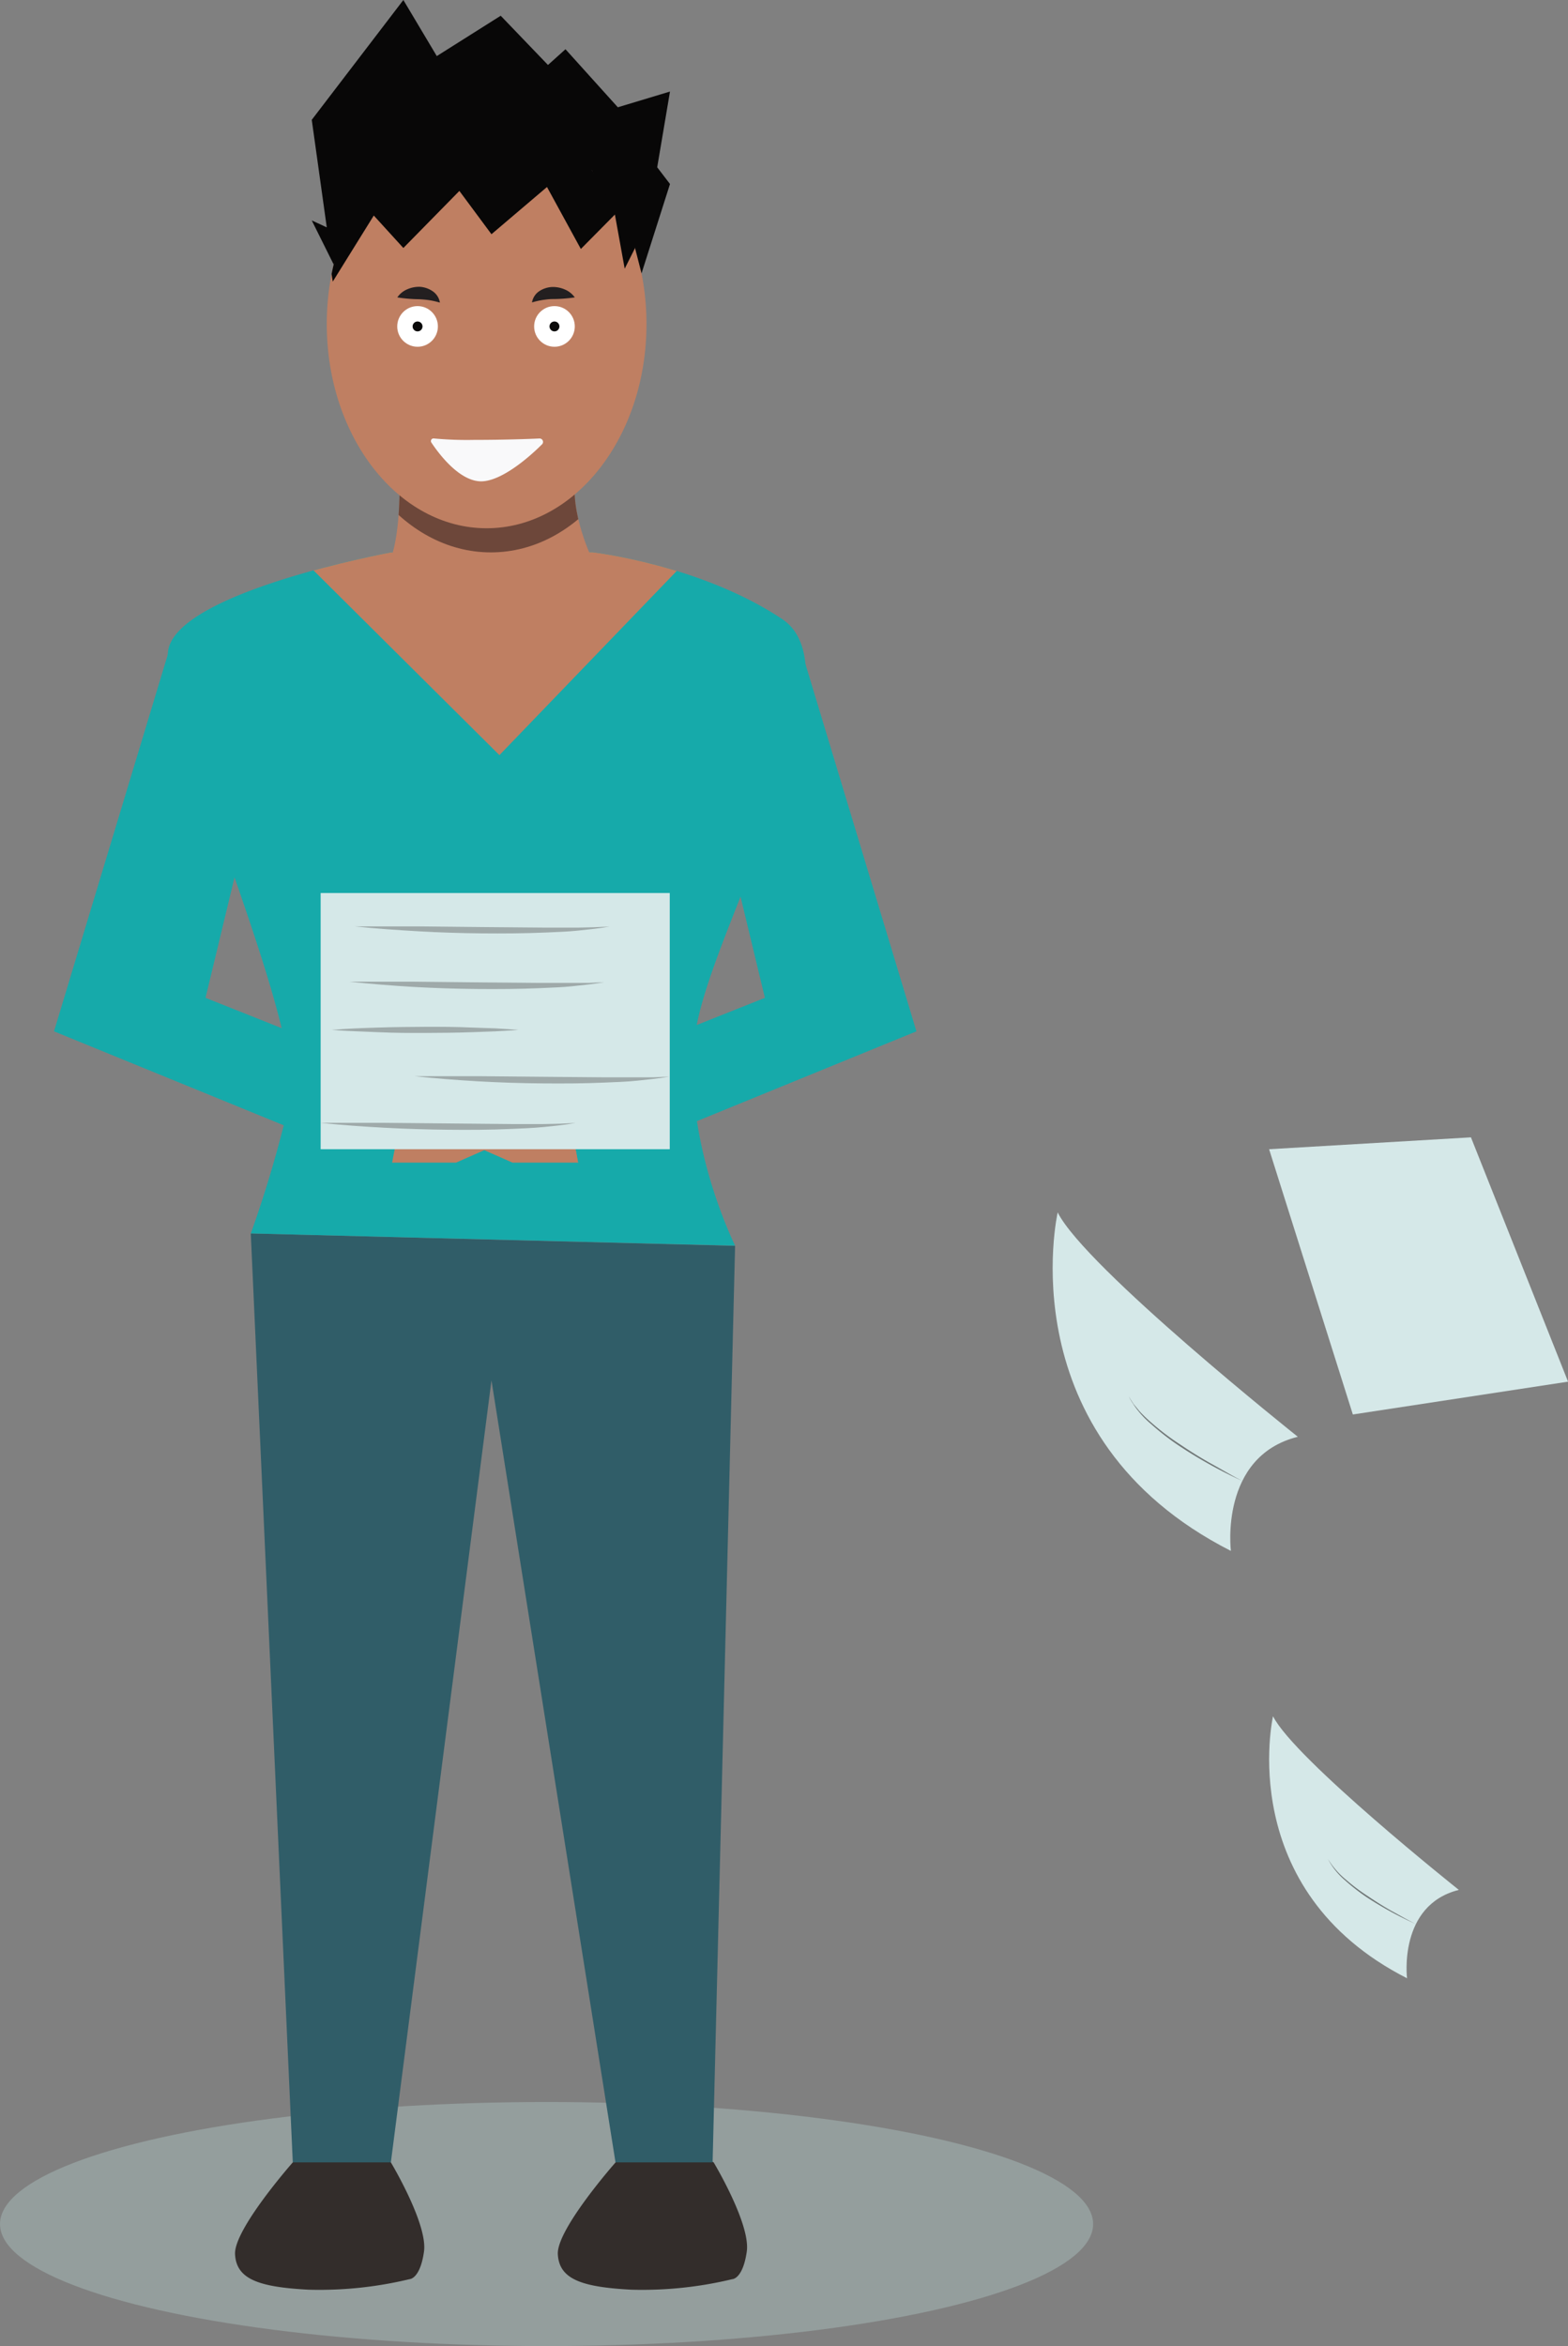 <svg xmlns="http://www.w3.org/2000/svg" xmlns:xlink="http://www.w3.org/1999/xlink" viewBox="0 0 256.1 383.14"><rect x="0" y="0" width="256.1" height="383.14" fill="#808080" stroke="none"/><defs><style>.cls-1{fill:none;}.cls-2{fill:#97a3a2;opacity:0.86;}.cls-3{fill:#332d2b;}.cls-4{fill:#305d68;}.cls-5{fill:#16aaaa;}.cls-6{fill:#bf7f62;}.cls-7{clip-path:url(#clip-path);}.cls-8{clip-path:url(#clip-path-2);}.cls-9{fill:#6d473a;}.cls-10{clip-path:url(#clip-path-3);}.cls-11{fill:#080707;}.cls-12{fill:#fff;}.cls-13{fill:#0b0a0a;}.cls-14{fill:#231f20;}.cls-15{fill:#f9f9fa;}.cls-16{fill:#d5e8e8;}.cls-17{fill:#707777;}.cls-18{fill:#9faaaa;}</style><clipPath id="clip-path" transform="translate(-98.32 -39.43)"><path class="cls-1" d="M162.16,129.64s-35.19,6.47-36.4,16.18,22.65,61.48,19.82,73.61a195.23,195.23,0,0,1-6.29,21.43l79.1,2s-8.9-17.79-6.48-34.78,27.51-58.65,14.16-67.55-31-10.92-31-10.92Z"/></clipPath><clipPath id="clip-path-2" transform="translate(-98.32 -39.43)"><path class="cls-1" d="M163.58,118.1s.2,8.09-1.42,12.54H195s-3.74-7.69-2.63-13.55Z"/></clipPath><clipPath id="clip-path-3" transform="translate(-98.32 -39.43)"><ellipse class="cls-1" cx="177.8" cy="92.35" rx="26.11" ry="33.35"/></clipPath></defs><title>project</title><g id="Calque_4" data-name="Calque 4"><ellipse class="cls-2" cx="89.27" cy="363.21" rx="89.27" ry="19.93"/></g><g id="Calque_1" data-name="Calque 1"><g id="shoes"><path class="cls-3" d="M146.14,392.57s-9.64,10.93-9.43,15,3.86,5.36,12,5.79a62.82,62.82,0,0,0,16.5-1.72s1.72,0,2.36-4.5-5.41-14.57-5.41-14.57l-8.3-4.5Z" transform="translate(-98.32 -39.43)"/><path class="cls-3" d="M198.86,392.57s-9.65,10.93-9.43,15,3.86,5.36,12,5.79a62.89,62.89,0,0,0,16.5-1.72s1.71,0,2.36-4.5-5.41-14.57-5.41-14.57l-8.31-4.5Z" transform="translate(-98.32 -39.43)"/></g><polygon class="cls-4" points="40.96 201.43 47.82 353.14 63.84 353.14 80.27 225.43 100.53 353.14 116.39 353.14 120.06 203.46 40.96 201.43"/><path class="cls-5" d="M162.16,129.64s-35.19,6.47-36.4,16.18,22.65,61.48,19.82,73.61a195.23,195.23,0,0,1-6.29,21.43l79.1,2s-8.9-17.79-6.48-34.78,27.51-58.65,14.16-67.55-31-10.92-31-10.92Z" transform="translate(-98.32 -39.43)"/><polygon class="cls-6" points="94.45 189.87 83.71 189.87 78.74 187.68 78.74 183.38 93.03 181.61 94.45 189.87"/><polygon class="cls-6" points="63.74 189.87 74.48 189.87 79.45 187.68 79.45 183.38 65.16 181.61 63.74 189.87"/><g id="hands"><polygon class="cls-5" points="28.15 104.43 8.82 168.43 63.84 190.93 66.68 176.14 33.57 162.96 43.85 120.21 28.15 104.43"/><polygon class="cls-5" points="130.34 104.43 149.68 168.43 94.66 190.93 91.82 176.14 124.93 162.96 114.64 120.21 130.34 104.43"/></g><g class="cls-7"><polygon class="cls-6" points="48.68 90.64 81.57 123.32 112.21 91.5 74.93 82.61 48.68 90.64"/></g><path class="cls-6" d="M163.58,118.1s.2,8.09-1.42,12.54H195s-3.74-7.69-2.63-13.55Z" transform="translate(-98.32 -39.43)"/><g class="cls-8"><ellipse class="cls-9" cx="80.17" cy="56.86" rx="26.11" ry="33.35"/></g><ellipse class="cls-6" cx="79.48" cy="52.92" rx="26.11" ry="33.35"/><g class="cls-10"><polygon class="cls-11" points="53.37 39.7 54.35 45.99 61.05 35.2 65.88 40.5 75.03 31.18 80.27 38.25 89.34 30.54 94.87 40.66 100.43 35.04 102.03 43.88 103.72 40.51 108.46 18.32 86.12 3.54 56.55 17.52 49.96 34.55 53.37 39.7"/></g><g id="RIGHT_EYE" data-name="RIGHT EYE"><circle class="cls-12" cx="90.56" cy="53.31" r="3.32"/><circle class="cls-13" cx="90.56" cy="53.31" r="0.81"/><path class="cls-14" d="M192.2,88a25.65,25.65,0,0,1-3.63.27c-.53,0-1,.07-1.55.14a13.8,13.8,0,0,0-1.81.41A2.76,2.76,0,0,1,186.37,87a4.18,4.18,0,0,1,2.11-.7,4.86,4.86,0,0,1,2.08.4A3.82,3.82,0,0,1,192.2,88Z" transform="translate(-98.32 -39.43)"/></g><g id="RIGHT_EYE-2" data-name="RIGHT EYE"><circle class="cls-12" cx="68.2" cy="53.31" r="3.32"/><circle class="cls-13" cx="68.2" cy="53.31" r="0.81"/><path class="cls-14" d="M163.21,88a3.71,3.71,0,0,1,1.64-1.33,4.78,4.78,0,0,1,2.07-.4A4.18,4.18,0,0,1,169,87a2.77,2.77,0,0,1,1.17,1.85,14.27,14.27,0,0,0-1.82-.41c-.53-.07-1-.11-1.55-.14A25.52,25.52,0,0,1,163.21,88Z" transform="translate(-98.32 -39.43)"/></g><polygon class="cls-11" points="54.5 43.2 50.92 36 53.37 37.13 50.92 19.57 65.88 0 71.34 9.16 81.78 2.57 89.5 10.61 92.36 8.04 100.91 17.52 109.43 14.95 107.34 27.32 109.43 30.05 104.78 44.65 103.72 40.51 96.7 27.86 83.71 21.05 62.98 29.09 56.39 37.61 54.5 43.2"/><path class="cls-15" d="M168.78,111.71a.43.43,0,0,1,.36-.68,58,58,0,0,0,6.57.24c4.84,0,8.76-.14,10.73-.23a.56.56,0,0,1,.36,1c-2,2-6.56,6-9.92,6C173.36,118,170.05,113.62,168.78,111.71Z" transform="translate(-98.32 -39.43)"/></g><g id="leave"><path class="cls-16" d="M271.07,237.43s-8.36,36.64,28.29,55.28c0,0-1.93-15.42,10.93-18.64C310.29,274.07,275.57,246.43,271.07,237.43Z" transform="translate(-98.32 -39.43)"/><path class="cls-17" d="M301.23,281.28A74.27,74.27,0,0,1,291,275.61a40.43,40.43,0,0,1-4.64-3.59,15.27,15.27,0,0,1-3.69-4.54l.79,1.24.93,1.13a23.57,23.57,0,0,0,2.08,2,40.19,40.19,0,0,0,4.67,3.52c1.61,1.09,3.27,2.13,5,3.09S299.49,280.4,301.23,281.28Z" transform="translate(-98.32 -39.43)"/><path class="cls-16" d="M306.24,319.71s-6.46,28.36,21.89,42.79c0,0-1.49-11.94,8.46-14.43C336.59,348.07,309.73,326.68,306.24,319.71Z" transform="translate(-98.32 -39.43)"/><path class="cls-17" d="M329.58,353.65a57,57,0,0,1-8-4.36A32.13,32.13,0,0,1,318,346.5,11.67,11.67,0,0,1,315.2,343a13.32,13.32,0,0,0,2.95,3.4,31.78,31.78,0,0,0,3.61,2.71q1.88,1.28,3.84,2.4C326.92,352.22,328.24,353,329.58,353.65Z" transform="translate(-98.32 -39.43)"/><polygon class="cls-16" points="207.28 187.68 220.96 231 256.11 225.64 240.25 185.74 207.28 187.68"/></g><g id="book"><rect class="cls-16" x="52.37" y="145.84" width="57.02" height="41.84"/><path class="cls-18" d="M150.69,222.8l5.21,0,5.21,0,10.41.1,10.4.1c1.73,0,3.46,0,5.2,0l2.6-.06,2.6-.12c-1.71.31-3.44.49-5.18.66s-3.47.24-5.21.31c-3.47.16-7,.18-10.42.14s-6.95-.14-10.42-.33S154.15,223.17,150.69,222.8Z" transform="translate(-98.32 -39.43)"/><path class="cls-18" d="M166,215.18l5.21,0,5.21,0,10.41.1,10.4.09c1.73,0,3.46,0,5.2,0l2.6,0,2.6-.12c-1.71.3-3.44.48-5.18.66s-3.47.24-5.21.31c-3.47.16-7,.17-10.43.14s-6.94-.14-10.41-.34S169.46,215.55,166,215.18Z" transform="translate(-98.32 -39.43)"/><path class="cls-18" d="M156.25,190.72l5.21,0,5.21,0,10.41.11,10.4.09c1.73,0,3.46,0,5.2,0l2.6-.06,2.6-.11c-1.71.3-3.45.48-5.18.66s-3.47.23-5.21.31c-3.47.15-7,.17-10.43.14s-6.94-.14-10.41-.34S159.71,191.08,156.25,190.72Z" transform="translate(-98.32 -39.43)"/><path class="cls-18" d="M155.39,199.75l5.21,0,5.21,0,10.41.11,10.4.09c1.73,0,3.46,0,5.2,0l2.6,0,2.6-.12c-1.71.3-3.45.48-5.18.66s-3.47.23-5.21.31c-3.47.15-6.95.17-10.43.14s-6.94-.14-10.41-.34S158.85,200.11,155.39,199.75Z" transform="translate(-98.32 -39.43)"/><path class="cls-18" d="M152.5,207.62c2.54-.21,5.09-.3,7.63-.38s5.08-.11,7.62-.12,5.08,0,7.62.12l3.82.13c1.27.09,2.54.14,3.81.25-1.27.11-2.54.16-3.81.24l-3.81.14c-2.54.09-5.09.11-7.63.12s-5.08,0-7.62-.12S155,207.83,152.5,207.62Z" transform="translate(-98.32 -39.43)"/></g></svg>